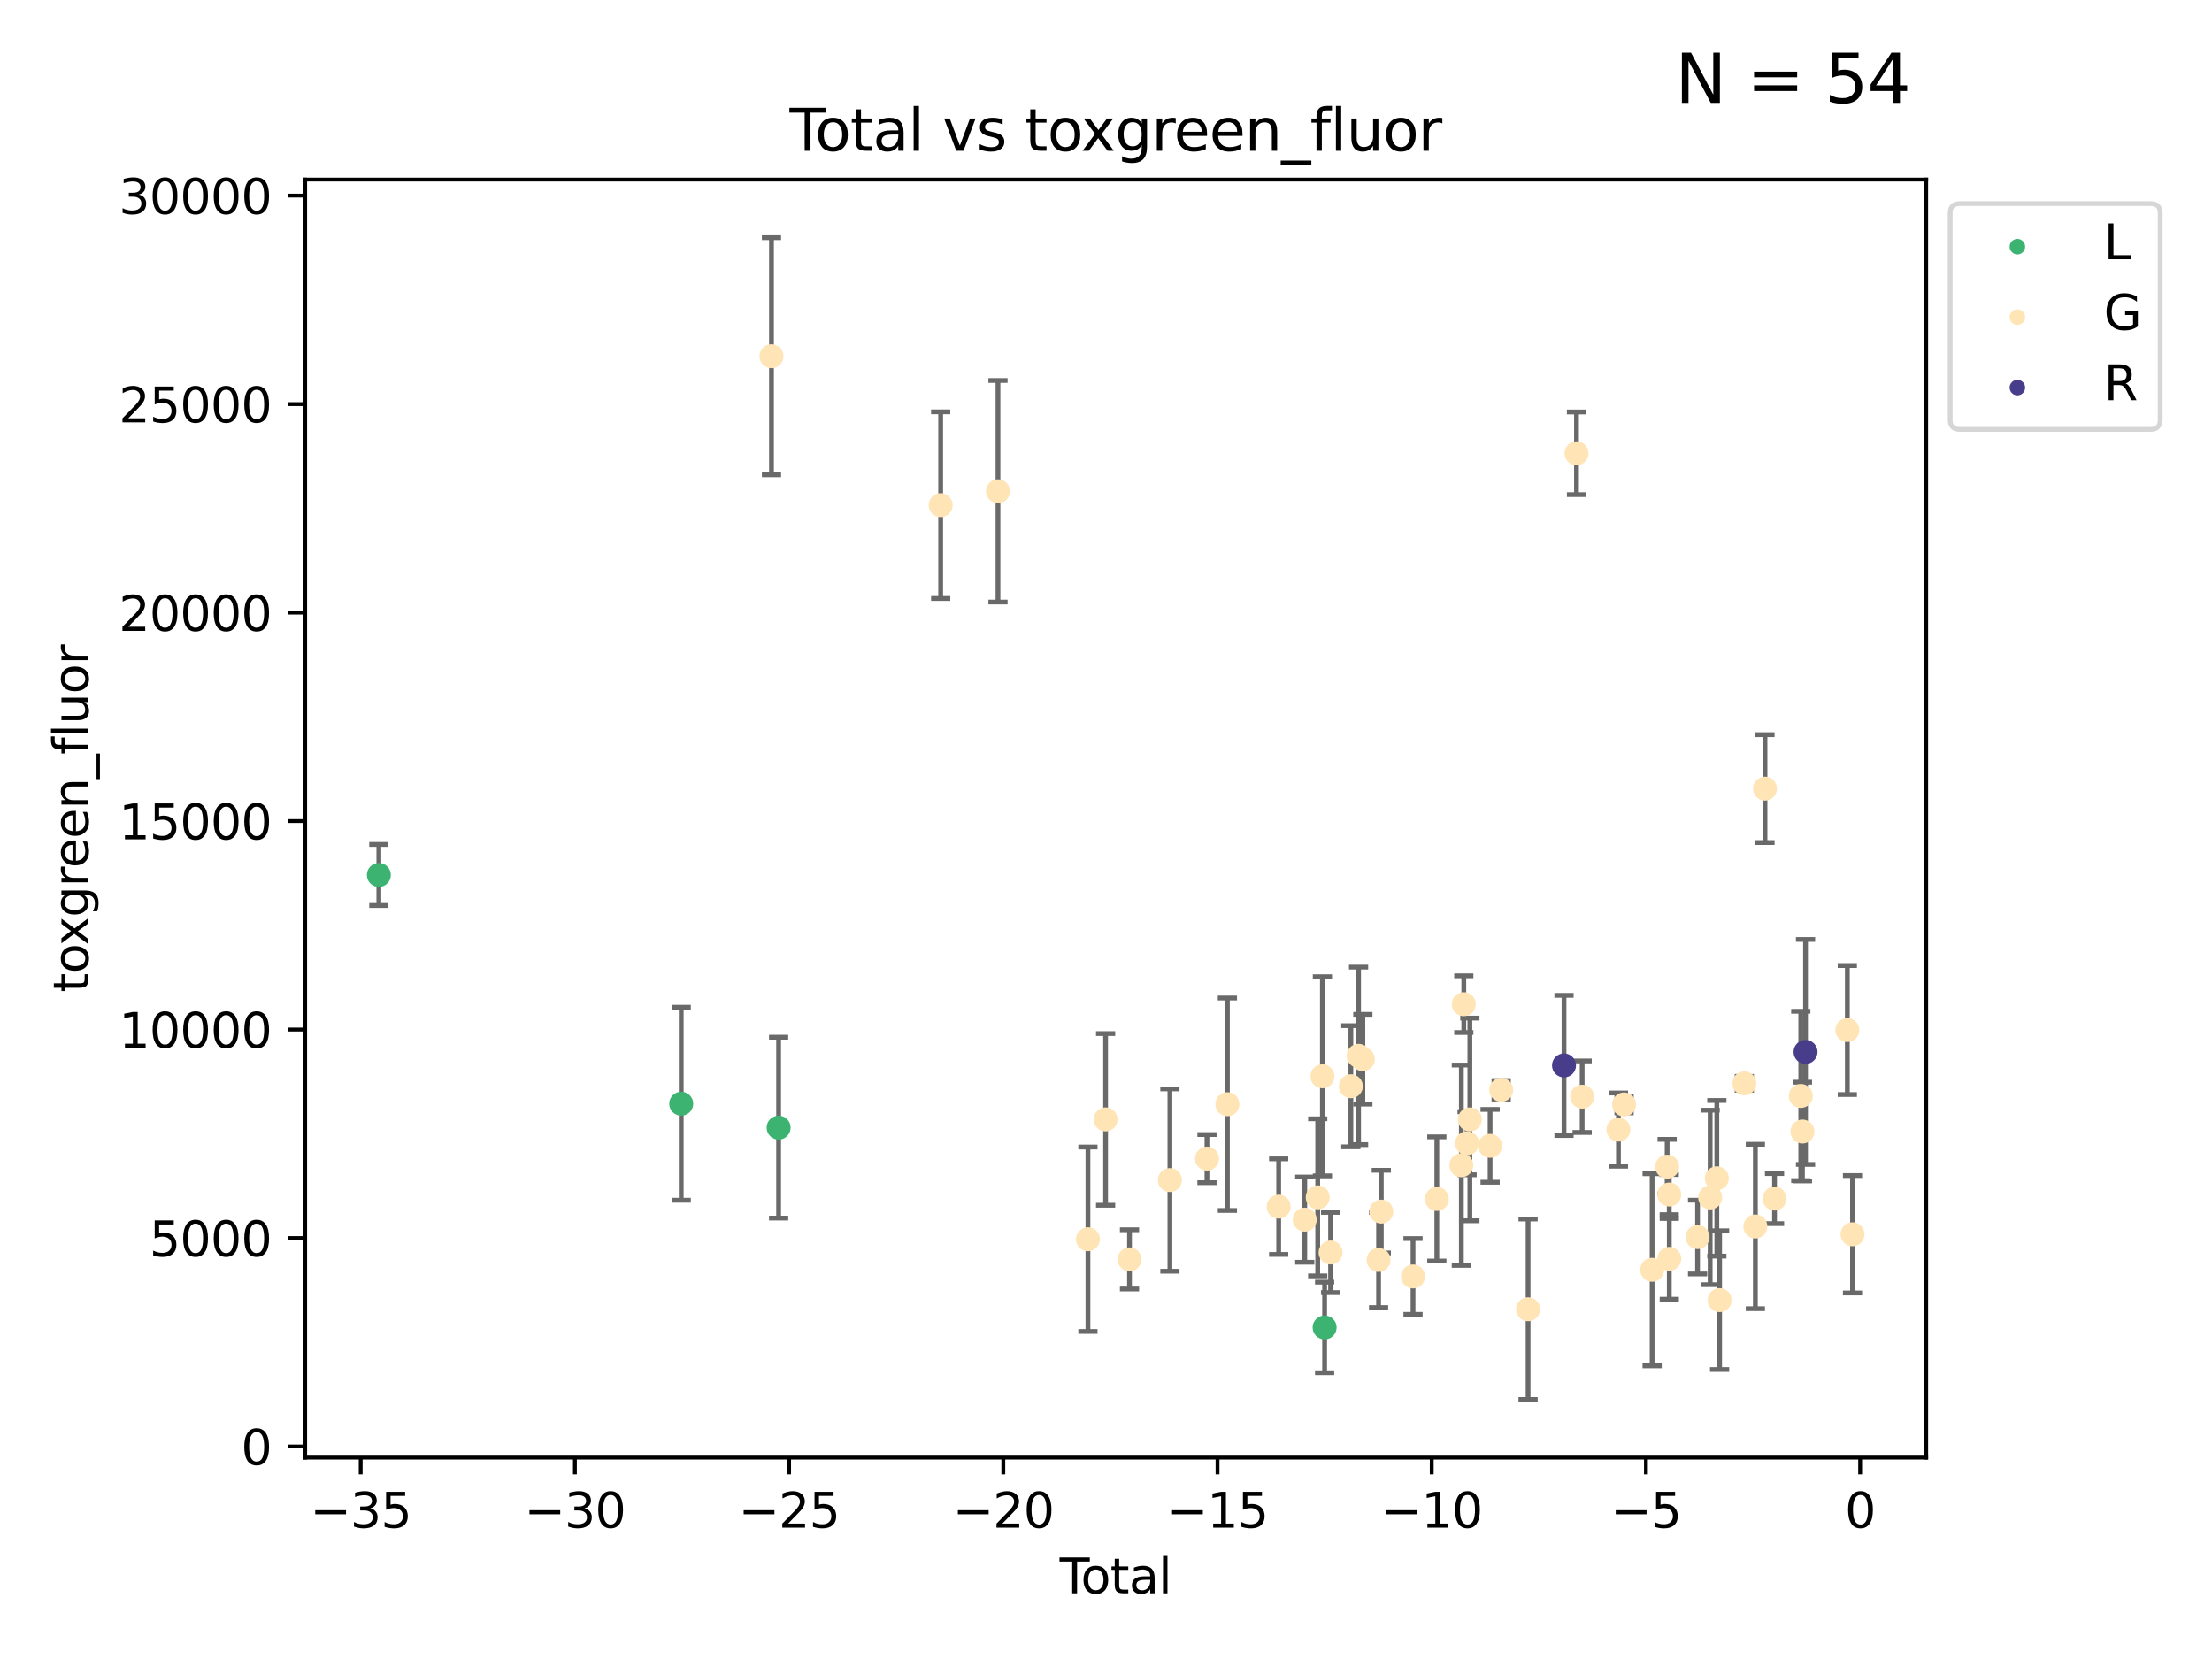 <?xml version="1.0" encoding="utf-8" standalone="no"?>
<!DOCTYPE svg PUBLIC "-//W3C//DTD SVG 1.1//EN"
  "http://www.w3.org/Graphics/SVG/1.1/DTD/svg11.dtd">
<svg xmlns:xlink="http://www.w3.org/1999/xlink" width="460.8pt" height="345.6pt" viewBox="0 0 460.8 345.6" xmlns="http://www.w3.org/2000/svg" version="1.1">
 <defs>
  <style type="text/css">*{stroke-linejoin: round; stroke-linecap: butt}</style>
 </defs>
 <g id="figure_1">
  <g id="patch_1">
   <path d="M 0 345.6 
L 460.8 345.6 
L 460.8 0 
L 0 0 
z
" style="fill: #ffffff"/>
  </g>
  <g id="axes_1">
   <g id="patch_2">
    <path d="M 63.571 303.64 
L 401.26 303.64 
L 401.26 37.411 
L 63.571 37.411 
z
" style="fill: #ffffff"/>
   </g>
   <g id="PathCollection_1">
    <defs>
     <path id="m486fd5fc36" d="M 0 1.118 
C 0.297 1.118 0.581 1 0.791 0.791 
C 1 0.581 1.118 0.297 1.118 0 
C 1.118 -0.297 1 -0.581 0.791 -0.791 
C 0.581 -1 0.297 -1.118 0 -1.118 
C -0.297 -1.118 -0.581 -1 -0.791 -0.791 
C -1 -0.581 -1.118 -0.297 -1.118 0 
C -1.118 0.297 -1 0.581 -0.791 0.791 
C -0.581 1 -0.297 1.118 0 1.118 
z
" style="stroke: #3cb371"/>
    </defs>
    <g clip-path="url(#p5c0452c44f)">
     <use xlink:href="#m486fd5fc36" x="78.921" y="182.274" style="fill: #3cb371; stroke: #3cb371"/>
     <use xlink:href="#m486fd5fc36" x="141.91" y="229.93" style="fill: #3cb371; stroke: #3cb371"/>
     <use xlink:href="#m486fd5fc36" x="162.201" y="234.914" style="fill: #3cb371; stroke: #3cb371"/>
     <use xlink:href="#m486fd5fc36" x="275.942" y="276.537" style="fill: #3cb371; stroke: #3cb371"/>
    </g>
   </g>
   <g id="PathCollection_2">
    <defs>
     <path id="md7624db44c" d="M 0 1.118 
C 0.297 1.118 0.581 1 0.791 0.791 
C 1 0.581 1.118 0.297 1.118 0 
C 1.118 -0.297 1 -0.581 0.791 -0.791 
C 0.581 -1 0.297 -1.118 0 -1.118 
C -0.297 -1.118 -0.581 -1 -0.791 -0.791 
C -1 -0.581 -1.118 -0.297 -1.118 0 
C -1.118 0.297 -1 0.581 -0.791 0.791 
C -0.581 1 -0.297 1.118 0 1.118 
z
" style="stroke: #ffe4b5"/>
    </defs>
    <g clip-path="url(#p5c0452c44f)">
     <use xlink:href="#md7624db44c" x="160.714" y="74.208" style="fill: #ffe4b5; stroke: #ffe4b5"/>
     <use xlink:href="#md7624db44c" x="195.959" y="105.23" style="fill: #ffe4b5; stroke: #ffe4b5"/>
     <use xlink:href="#md7624db44c" x="207.898" y="102.342" style="fill: #ffe4b5; stroke: #ffe4b5"/>
     <use xlink:href="#md7624db44c" x="226.634" y="258.16" style="fill: #ffe4b5; stroke: #ffe4b5"/>
     <use xlink:href="#md7624db44c" x="230.316" y="233.197" style="fill: #ffe4b5; stroke: #ffe4b5"/>
     <use xlink:href="#md7624db44c" x="235.295" y="262.355" style="fill: #ffe4b5; stroke: #ffe4b5"/>
     <use xlink:href="#md7624db44c" x="243.713" y="245.833" style="fill: #ffe4b5; stroke: #ffe4b5"/>
     <use xlink:href="#md7624db44c" x="251.433" y="241.366" style="fill: #ffe4b5; stroke: #ffe4b5"/>
     <use xlink:href="#md7624db44c" x="255.691" y="230.034" style="fill: #ffe4b5; stroke: #ffe4b5"/>
     <use xlink:href="#md7624db44c" x="266.372" y="251.371" style="fill: #ffe4b5; stroke: #ffe4b5"/>
     <use xlink:href="#md7624db44c" x="271.803" y="254.078" style="fill: #ffe4b5; stroke: #ffe4b5"/>
     <use xlink:href="#md7624db44c" x="274.503" y="249.435" style="fill: #ffe4b5; stroke: #ffe4b5"/>
     <use xlink:href="#md7624db44c" x="275.482" y="224.22" style="fill: #ffe4b5; stroke: #ffe4b5"/>
     <use xlink:href="#md7624db44c" x="277.188" y="260.922" style="fill: #ffe4b5; stroke: #ffe4b5"/>
     <use xlink:href="#md7624db44c" x="281.41" y="226.288" style="fill: #ffe4b5; stroke: #ffe4b5"/>
     <use xlink:href="#md7624db44c" x="283.014" y="219.956" style="fill: #ffe4b5; stroke: #ffe4b5"/>
     <use xlink:href="#md7624db44c" x="283.907" y="220.66" style="fill: #ffe4b5; stroke: #ffe4b5"/>
     <use xlink:href="#md7624db44c" x="287.182" y="262.473" style="fill: #ffe4b5; stroke: #ffe4b5"/>
     <use xlink:href="#md7624db44c" x="287.748" y="252.406" style="fill: #ffe4b5; stroke: #ffe4b5"/>
     <use xlink:href="#md7624db44c" x="294.358" y="265.915" style="fill: #ffe4b5; stroke: #ffe4b5"/>
     <use xlink:href="#md7624db44c" x="299.317" y="249.77" style="fill: #ffe4b5; stroke: #ffe4b5"/>
     <use xlink:href="#md7624db44c" x="304.426" y="242.746" style="fill: #ffe4b5; stroke: #ffe4b5"/>
     <use xlink:href="#md7624db44c" x="304.935" y="209.192" style="fill: #ffe4b5; stroke: #ffe4b5"/>
     <use xlink:href="#md7624db44c" x="305.623" y="238.161" style="fill: #ffe4b5; stroke: #ffe4b5"/>
     <use xlink:href="#md7624db44c" x="306.199" y="233.201" style="fill: #ffe4b5; stroke: #ffe4b5"/>
     <use xlink:href="#md7624db44c" x="310.416" y="238.706" style="fill: #ffe4b5; stroke: #ffe4b5"/>
     <use xlink:href="#md7624db44c" x="312.721" y="227.045" style="fill: #ffe4b5; stroke: #ffe4b5"/>
     <use xlink:href="#md7624db44c" x="318.328" y="272.743" style="fill: #ffe4b5; stroke: #ffe4b5"/>
     <use xlink:href="#md7624db44c" x="328.411" y="94.432" style="fill: #ffe4b5; stroke: #ffe4b5"/>
     <use xlink:href="#md7624db44c" x="329.592" y="228.467" style="fill: #ffe4b5; stroke: #ffe4b5"/>
     <use xlink:href="#md7624db44c" x="337.151" y="235.325" style="fill: #ffe4b5; stroke: #ffe4b5"/>
     <use xlink:href="#md7624db44c" x="338.328" y="230.083" style="fill: #ffe4b5; stroke: #ffe4b5"/>
     <use xlink:href="#md7624db44c" x="344.169" y="264.527" style="fill: #ffe4b5; stroke: #ffe4b5"/>
     <use xlink:href="#md7624db44c" x="347.297" y="243.04" style="fill: #ffe4b5; stroke: #ffe4b5"/>
     <use xlink:href="#md7624db44c" x="347.735" y="248.851" style="fill: #ffe4b5; stroke: #ffe4b5"/>
     <use xlink:href="#md7624db44c" x="347.744" y="262.246" style="fill: #ffe4b5; stroke: #ffe4b5"/>
     <use xlink:href="#md7624db44c" x="353.636" y="257.711" style="fill: #ffe4b5; stroke: #ffe4b5"/>
     <use xlink:href="#md7624db44c" x="356.257" y="249.454" style="fill: #ffe4b5; stroke: #ffe4b5"/>
     <use xlink:href="#md7624db44c" x="357.648" y="245.466" style="fill: #ffe4b5; stroke: #ffe4b5"/>
     <use xlink:href="#md7624db44c" x="358.225" y="270.848" style="fill: #ffe4b5; stroke: #ffe4b5"/>
     <use xlink:href="#md7624db44c" x="363.379" y="225.684" style="fill: #ffe4b5; stroke: #ffe4b5"/>
     <use xlink:href="#md7624db44c" x="365.674" y="255.503" style="fill: #ffe4b5; stroke: #ffe4b5"/>
     <use xlink:href="#md7624db44c" x="367.676" y="164.284" style="fill: #ffe4b5; stroke: #ffe4b5"/>
     <use xlink:href="#md7624db44c" x="369.667" y="249.691" style="fill: #ffe4b5; stroke: #ffe4b5"/>
     <use xlink:href="#md7624db44c" x="375.136" y="228.311" style="fill: #ffe4b5; stroke: #ffe4b5"/>
     <use xlink:href="#md7624db44c" x="375.48" y="235.728" style="fill: #ffe4b5; stroke: #ffe4b5"/>
     <use xlink:href="#md7624db44c" x="384.832" y="214.584" style="fill: #ffe4b5; stroke: #ffe4b5"/>
     <use xlink:href="#md7624db44c" x="385.911" y="257.123" style="fill: #ffe4b5; stroke: #ffe4b5"/>
    </g>
   </g>
   <g id="PathCollection_3">
    <defs>
     <path id="m228a49cde0" d="M 0 1.118 
C 0.297 1.118 0.581 1 0.791 0.791 
C 1 0.581 1.118 0.297 1.118 0 
C 1.118 -0.297 1 -0.581 0.791 -0.791 
C 0.581 -1 0.297 -1.118 0 -1.118 
C -0.297 -1.118 -0.581 -1 -0.791 -0.791 
C -1 -0.581 -1.118 -0.297 -1.118 0 
C -1.118 0.297 -1 0.581 -0.791 0.791 
C -0.581 1 -0.297 1.118 0 1.118 
z
" style="stroke: #483d8b"/>
    </defs>
    <g clip-path="url(#p5c0452c44f)">
     <use xlink:href="#m228a49cde0" x="325.813" y="221.954" style="fill: #483d8b; stroke: #483d8b"/>
     <use xlink:href="#m228a49cde0" x="376.126" y="219.142" style="fill: #483d8b; stroke: #483d8b"/>
    </g>
   </g>
   <g id="matplotlib.axis_1">
    <g id="xtick_1">
     <g id="line2d_1">
      <defs>
       <path id="m0a883c561c" d="M 0 0 
L 0 3.5 
" style="stroke: #000000; stroke-width: 0.8"/>
      </defs>
      <g>
       <use xlink:href="#m0a883c561c" x="75.138" y="303.64" style="stroke: #000000; stroke-width: 0.8"/>
      </g>
     </g>
     <g id="text_1">
      <!-- −35 -->
      <g transform="translate(64.586 318.238)scale(0.1 -0.1)">
       <defs>
        <path id="DejaVuSans-2212" d="M 678 2272 
L 4684 2272 
L 4684 1741 
L 678 1741 
L 678 2272 
z
" transform="scale(0.016)"/>
        <path id="DejaVuSans-33" d="M 2597 2516 
Q 3050 2419 3304 2112 
Q 3559 1806 3559 1356 
Q 3559 666 3084 287 
Q 2609 -91 1734 -91 
Q 1441 -91 1130 -33 
Q 819 25 488 141 
L 488 750 
Q 750 597 1062 519 
Q 1375 441 1716 441 
Q 2309 441 2620 675 
Q 2931 909 2931 1356 
Q 2931 1769 2642 2001 
Q 2353 2234 1838 2234 
L 1294 2234 
L 1294 2753 
L 1863 2753 
Q 2328 2753 2575 2939 
Q 2822 3125 2822 3475 
Q 2822 3834 2567 4026 
Q 2313 4219 1838 4219 
Q 1578 4219 1281 4162 
Q 984 4106 628 3988 
L 628 4550 
Q 988 4650 1302 4700 
Q 1616 4750 1894 4750 
Q 2613 4750 3031 4423 
Q 3450 4097 3450 3541 
Q 3450 3153 3228 2886 
Q 3006 2619 2597 2516 
z
" transform="scale(0.016)"/>
        <path id="DejaVuSans-35" d="M 691 4666 
L 3169 4666 
L 3169 4134 
L 1269 4134 
L 1269 2991 
Q 1406 3038 1543 3061 
Q 1681 3084 1819 3084 
Q 2600 3084 3056 2656 
Q 3513 2228 3513 1497 
Q 3513 744 3044 326 
Q 2575 -91 1722 -91 
Q 1428 -91 1123 -41 
Q 819 9 494 109 
L 494 744 
Q 775 591 1075 516 
Q 1375 441 1709 441 
Q 2250 441 2565 725 
Q 2881 1009 2881 1497 
Q 2881 1984 2565 2268 
Q 2250 2553 1709 2553 
Q 1456 2553 1204 2497 
Q 953 2441 691 2322 
L 691 4666 
z
" transform="scale(0.016)"/>
       </defs>
       <use xlink:href="#DejaVuSans-2212"/>
       <use xlink:href="#DejaVuSans-33" x="83.789"/>
       <use xlink:href="#DejaVuSans-35" x="147.412"/>
      </g>
     </g>
    </g>
    <g id="xtick_2">
     <g id="line2d_2">
      <g>
       <use xlink:href="#m0a883c561c" x="119.762" y="303.64" style="stroke: #000000; stroke-width: 0.8"/>
      </g>
     </g>
     <g id="text_2">
      <!-- −30 -->
      <g transform="translate(109.209 318.238)scale(0.1 -0.1)">
       <defs>
        <path id="DejaVuSans-30" d="M 2034 4250 
Q 1547 4250 1301 3770 
Q 1056 3291 1056 2328 
Q 1056 1369 1301 889 
Q 1547 409 2034 409 
Q 2525 409 2770 889 
Q 3016 1369 3016 2328 
Q 3016 3291 2770 3770 
Q 2525 4250 2034 4250 
z
M 2034 4750 
Q 2819 4750 3233 4129 
Q 3647 3509 3647 2328 
Q 3647 1150 3233 529 
Q 2819 -91 2034 -91 
Q 1250 -91 836 529 
Q 422 1150 422 2328 
Q 422 3509 836 4129 
Q 1250 4750 2034 4750 
z
" transform="scale(0.016)"/>
       </defs>
       <use xlink:href="#DejaVuSans-2212"/>
       <use xlink:href="#DejaVuSans-33" x="83.789"/>
       <use xlink:href="#DejaVuSans-30" x="147.412"/>
      </g>
     </g>
    </g>
    <g id="xtick_3">
     <g id="line2d_3">
      <g>
       <use xlink:href="#m0a883c561c" x="164.385" y="303.64" style="stroke: #000000; stroke-width: 0.8"/>
      </g>
     </g>
     <g id="text_3">
      <!-- −25 -->
      <g transform="translate(153.833 318.238)scale(0.1 -0.1)">
       <defs>
        <path id="DejaVuSans-32" d="M 1228 531 
L 3431 531 
L 3431 0 
L 469 0 
L 469 531 
Q 828 903 1448 1529 
Q 2069 2156 2228 2338 
Q 2531 2678 2651 2914 
Q 2772 3150 2772 3378 
Q 2772 3750 2511 3984 
Q 2250 4219 1831 4219 
Q 1534 4219 1204 4116 
Q 875 4013 500 3803 
L 500 4441 
Q 881 4594 1212 4672 
Q 1544 4750 1819 4750 
Q 2544 4750 2975 4387 
Q 3406 4025 3406 3419 
Q 3406 3131 3298 2873 
Q 3191 2616 2906 2266 
Q 2828 2175 2409 1742 
Q 1991 1309 1228 531 
z
" transform="scale(0.016)"/>
       </defs>
       <use xlink:href="#DejaVuSans-2212"/>
       <use xlink:href="#DejaVuSans-32" x="83.789"/>
       <use xlink:href="#DejaVuSans-35" x="147.412"/>
      </g>
     </g>
    </g>
    <g id="xtick_4">
     <g id="line2d_4">
      <g>
       <use xlink:href="#m0a883c561c" x="209.008" y="303.64" style="stroke: #000000; stroke-width: 0.8"/>
      </g>
     </g>
     <g id="text_4">
      <!-- −20 -->
      <g transform="translate(198.456 318.238)scale(0.1 -0.1)">
       <use xlink:href="#DejaVuSans-2212"/>
       <use xlink:href="#DejaVuSans-32" x="83.789"/>
       <use xlink:href="#DejaVuSans-30" x="147.412"/>
      </g>
     </g>
    </g>
    <g id="xtick_5">
     <g id="line2d_5">
      <g>
       <use xlink:href="#m0a883c561c" x="253.632" y="303.64" style="stroke: #000000; stroke-width: 0.8"/>
      </g>
     </g>
     <g id="text_5">
      <!-- −15 -->
      <g transform="translate(243.079 318.238)scale(0.1 -0.1)">
       <defs>
        <path id="DejaVuSans-31" d="M 794 531 
L 1825 531 
L 1825 4091 
L 703 3866 
L 703 4441 
L 1819 4666 
L 2450 4666 
L 2450 531 
L 3481 531 
L 3481 0 
L 794 0 
L 794 531 
z
" transform="scale(0.016)"/>
       </defs>
       <use xlink:href="#DejaVuSans-2212"/>
       <use xlink:href="#DejaVuSans-31" x="83.789"/>
       <use xlink:href="#DejaVuSans-35" x="147.412"/>
      </g>
     </g>
    </g>
    <g id="xtick_6">
     <g id="line2d_6">
      <g>
       <use xlink:href="#m0a883c561c" x="298.255" y="303.64" style="stroke: #000000; stroke-width: 0.8"/>
      </g>
     </g>
     <g id="text_6">
      <!-- −10 -->
      <g transform="translate(287.703 318.238)scale(0.1 -0.1)">
       <use xlink:href="#DejaVuSans-2212"/>
       <use xlink:href="#DejaVuSans-31" x="83.789"/>
       <use xlink:href="#DejaVuSans-30" x="147.412"/>
      </g>
     </g>
    </g>
    <g id="xtick_7">
     <g id="line2d_7">
      <g>
       <use xlink:href="#m0a883c561c" x="342.878" y="303.64" style="stroke: #000000; stroke-width: 0.8"/>
      </g>
     </g>
     <g id="text_7">
      <!-- −5 -->
      <g transform="translate(335.507 318.238)scale(0.1 -0.1)">
       <use xlink:href="#DejaVuSans-2212"/>
       <use xlink:href="#DejaVuSans-35" x="83.789"/>
      </g>
     </g>
    </g>
    <g id="xtick_8">
     <g id="line2d_8">
      <g>
       <use xlink:href="#m0a883c561c" x="387.502" y="303.64" style="stroke: #000000; stroke-width: 0.8"/>
      </g>
     </g>
     <g id="text_8">
      <!-- 0 -->
      <g transform="translate(384.32 318.238)scale(0.1 -0.1)">
       <use xlink:href="#DejaVuSans-30"/>
      </g>
     </g>
    </g>
    <g id="text_9">
     <!-- Total -->
     <g transform="translate(220.739 331.917)scale(0.1 -0.1)">
      <defs>
       <path id="DejaVuSans-54" d="M -19 4666 
L 3928 4666 
L 3928 4134 
L 2272 4134 
L 2272 0 
L 1638 0 
L 1638 4134 
L -19 4134 
L -19 4666 
z
" transform="scale(0.016)"/>
       <path id="DejaVuSans-6f" d="M 1959 3097 
Q 1497 3097 1228 2736 
Q 959 2375 959 1747 
Q 959 1119 1226 758 
Q 1494 397 1959 397 
Q 2419 397 2687 759 
Q 2956 1122 2956 1747 
Q 2956 2369 2687 2733 
Q 2419 3097 1959 3097 
z
M 1959 3584 
Q 2709 3584 3137 3096 
Q 3566 2609 3566 1747 
Q 3566 888 3137 398 
Q 2709 -91 1959 -91 
Q 1206 -91 779 398 
Q 353 888 353 1747 
Q 353 2609 779 3096 
Q 1206 3584 1959 3584 
z
" transform="scale(0.016)"/>
       <path id="DejaVuSans-74" d="M 1172 4494 
L 1172 3500 
L 2356 3500 
L 2356 3053 
L 1172 3053 
L 1172 1153 
Q 1172 725 1289 603 
Q 1406 481 1766 481 
L 2356 481 
L 2356 0 
L 1766 0 
Q 1100 0 847 248 
Q 594 497 594 1153 
L 594 3053 
L 172 3053 
L 172 3500 
L 594 3500 
L 594 4494 
L 1172 4494 
z
" transform="scale(0.016)"/>
       <path id="DejaVuSans-61" d="M 2194 1759 
Q 1497 1759 1228 1600 
Q 959 1441 959 1056 
Q 959 750 1161 570 
Q 1363 391 1709 391 
Q 2188 391 2477 730 
Q 2766 1069 2766 1631 
L 2766 1759 
L 2194 1759 
z
M 3341 1997 
L 3341 0 
L 2766 0 
L 2766 531 
Q 2569 213 2275 61 
Q 1981 -91 1556 -91 
Q 1019 -91 701 211 
Q 384 513 384 1019 
Q 384 1609 779 1909 
Q 1175 2209 1959 2209 
L 2766 2209 
L 2766 2266 
Q 2766 2663 2505 2880 
Q 2244 3097 1772 3097 
Q 1472 3097 1187 3025 
Q 903 2953 641 2809 
L 641 3341 
Q 956 3463 1253 3523 
Q 1550 3584 1831 3584 
Q 2591 3584 2966 3190 
Q 3341 2797 3341 1997 
z
" transform="scale(0.016)"/>
       <path id="DejaVuSans-6c" d="M 603 4863 
L 1178 4863 
L 1178 0 
L 603 0 
L 603 4863 
z
" transform="scale(0.016)"/>
      </defs>
      <use xlink:href="#DejaVuSans-54"/>
      <use xlink:href="#DejaVuSans-6f" x="44.084"/>
      <use xlink:href="#DejaVuSans-74" x="105.266"/>
      <use xlink:href="#DejaVuSans-61" x="144.475"/>
      <use xlink:href="#DejaVuSans-6c" x="205.754"/>
     </g>
    </g>
   </g>
   <g id="matplotlib.axis_2">
    <g id="ytick_1">
     <g id="line2d_9">
      <defs>
       <path id="m8866255cc8" d="M 0 0 
L -3.5 0 
" style="stroke: #000000; stroke-width: 0.8"/>
      </defs>
      <g>
       <use xlink:href="#m8866255cc8" x="63.571" y="301.335" style="stroke: #000000; stroke-width: 0.8"/>
      </g>
     </g>
     <g id="text_10">
      <!-- 0 -->
      <g transform="translate(50.209 305.134)scale(0.1 -0.1)">
       <use xlink:href="#DejaVuSans-30"/>
      </g>
     </g>
    </g>
    <g id="ytick_2">
     <g id="line2d_10">
      <g>
       <use xlink:href="#m8866255cc8" x="63.571" y="257.905" style="stroke: #000000; stroke-width: 0.8"/>
      </g>
     </g>
     <g id="text_11">
      <!-- 5000 -->
      <g transform="translate(31.121 261.704)scale(0.1 -0.1)">
       <use xlink:href="#DejaVuSans-35"/>
       <use xlink:href="#DejaVuSans-30" x="63.623"/>
       <use xlink:href="#DejaVuSans-30" x="127.246"/>
       <use xlink:href="#DejaVuSans-30" x="190.869"/>
      </g>
     </g>
    </g>
    <g id="ytick_3">
     <g id="line2d_11">
      <g>
       <use xlink:href="#m8866255cc8" x="63.571" y="214.475" style="stroke: #000000; stroke-width: 0.8"/>
      </g>
     </g>
     <g id="text_12">
      <!-- 10000 -->
      <g transform="translate(24.759 218.275)scale(0.1 -0.1)">
       <use xlink:href="#DejaVuSans-31"/>
       <use xlink:href="#DejaVuSans-30" x="63.623"/>
       <use xlink:href="#DejaVuSans-30" x="127.246"/>
       <use xlink:href="#DejaVuSans-30" x="190.869"/>
       <use xlink:href="#DejaVuSans-30" x="254.492"/>
      </g>
     </g>
    </g>
    <g id="ytick_4">
     <g id="line2d_12">
      <g>
       <use xlink:href="#m8866255cc8" x="63.571" y="171.046" style="stroke: #000000; stroke-width: 0.8"/>
      </g>
     </g>
     <g id="text_13">
      <!-- 15000 -->
      <g transform="translate(24.759 174.845)scale(0.1 -0.1)">
       <use xlink:href="#DejaVuSans-31"/>
       <use xlink:href="#DejaVuSans-35" x="63.623"/>
       <use xlink:href="#DejaVuSans-30" x="127.246"/>
       <use xlink:href="#DejaVuSans-30" x="190.869"/>
       <use xlink:href="#DejaVuSans-30" x="254.492"/>
      </g>
     </g>
    </g>
    <g id="ytick_5">
     <g id="line2d_13">
      <g>
       <use xlink:href="#m8866255cc8" x="63.571" y="127.616" style="stroke: #000000; stroke-width: 0.8"/>
      </g>
     </g>
     <g id="text_14">
      <!-- 20000 -->
      <g transform="translate(24.759 131.415)scale(0.1 -0.1)">
       <use xlink:href="#DejaVuSans-32"/>
       <use xlink:href="#DejaVuSans-30" x="63.623"/>
       <use xlink:href="#DejaVuSans-30" x="127.246"/>
       <use xlink:href="#DejaVuSans-30" x="190.869"/>
       <use xlink:href="#DejaVuSans-30" x="254.492"/>
      </g>
     </g>
    </g>
    <g id="ytick_6">
     <g id="line2d_14">
      <g>
       <use xlink:href="#m8866255cc8" x="63.571" y="84.186" style="stroke: #000000; stroke-width: 0.8"/>
      </g>
     </g>
     <g id="text_15">
      <!-- 25000 -->
      <g transform="translate(24.759 87.985)scale(0.1 -0.1)">
       <use xlink:href="#DejaVuSans-32"/>
       <use xlink:href="#DejaVuSans-35" x="63.623"/>
       <use xlink:href="#DejaVuSans-30" x="127.246"/>
       <use xlink:href="#DejaVuSans-30" x="190.869"/>
       <use xlink:href="#DejaVuSans-30" x="254.492"/>
      </g>
     </g>
    </g>
    <g id="ytick_7">
     <g id="line2d_15">
      <g>
       <use xlink:href="#m8866255cc8" x="63.571" y="40.757" style="stroke: #000000; stroke-width: 0.8"/>
      </g>
     </g>
     <g id="text_16">
      <!-- 30000 -->
      <g transform="translate(24.759 44.556)scale(0.1 -0.1)">
       <use xlink:href="#DejaVuSans-33"/>
       <use xlink:href="#DejaVuSans-30" x="63.623"/>
       <use xlink:href="#DejaVuSans-30" x="127.246"/>
       <use xlink:href="#DejaVuSans-30" x="190.869"/>
       <use xlink:href="#DejaVuSans-30" x="254.492"/>
      </g>
     </g>
    </g>
    <g id="text_17">
     <!-- toxgreen_fluor -->
     <g transform="translate(18.401 206.72)rotate(-90)scale(0.1 -0.1)">
      <defs>
       <path id="DejaVuSans-78" d="M 3513 3500 
L 2247 1797 
L 3578 0 
L 2900 0 
L 1881 1375 
L 863 0 
L 184 0 
L 1544 1831 
L 300 3500 
L 978 3500 
L 1906 2253 
L 2834 3500 
L 3513 3500 
z
" transform="scale(0.016)"/>
       <path id="DejaVuSans-67" d="M 2906 1791 
Q 2906 2416 2648 2759 
Q 2391 3103 1925 3103 
Q 1463 3103 1205 2759 
Q 947 2416 947 1791 
Q 947 1169 1205 825 
Q 1463 481 1925 481 
Q 2391 481 2648 825 
Q 2906 1169 2906 1791 
z
M 3481 434 
Q 3481 -459 3084 -895 
Q 2688 -1331 1869 -1331 
Q 1566 -1331 1297 -1286 
Q 1028 -1241 775 -1147 
L 775 -588 
Q 1028 -725 1275 -790 
Q 1522 -856 1778 -856 
Q 2344 -856 2625 -561 
Q 2906 -266 2906 331 
L 2906 616 
Q 2728 306 2450 153 
Q 2172 0 1784 0 
Q 1141 0 747 490 
Q 353 981 353 1791 
Q 353 2603 747 3093 
Q 1141 3584 1784 3584 
Q 2172 3584 2450 3431 
Q 2728 3278 2906 2969 
L 2906 3500 
L 3481 3500 
L 3481 434 
z
" transform="scale(0.016)"/>
       <path id="DejaVuSans-72" d="M 2631 2963 
Q 2534 3019 2420 3045 
Q 2306 3072 2169 3072 
Q 1681 3072 1420 2755 
Q 1159 2438 1159 1844 
L 1159 0 
L 581 0 
L 581 3500 
L 1159 3500 
L 1159 2956 
Q 1341 3275 1631 3429 
Q 1922 3584 2338 3584 
Q 2397 3584 2469 3576 
Q 2541 3569 2628 3553 
L 2631 2963 
z
" transform="scale(0.016)"/>
       <path id="DejaVuSans-65" d="M 3597 1894 
L 3597 1613 
L 953 1613 
Q 991 1019 1311 708 
Q 1631 397 2203 397 
Q 2534 397 2845 478 
Q 3156 559 3463 722 
L 3463 178 
Q 3153 47 2828 -22 
Q 2503 -91 2169 -91 
Q 1331 -91 842 396 
Q 353 884 353 1716 
Q 353 2575 817 3079 
Q 1281 3584 2069 3584 
Q 2775 3584 3186 3129 
Q 3597 2675 3597 1894 
z
M 3022 2063 
Q 3016 2534 2758 2815 
Q 2500 3097 2075 3097 
Q 1594 3097 1305 2825 
Q 1016 2553 972 2059 
L 3022 2063 
z
" transform="scale(0.016)"/>
       <path id="DejaVuSans-6e" d="M 3513 2113 
L 3513 0 
L 2938 0 
L 2938 2094 
Q 2938 2591 2744 2837 
Q 2550 3084 2163 3084 
Q 1697 3084 1428 2787 
Q 1159 2491 1159 1978 
L 1159 0 
L 581 0 
L 581 3500 
L 1159 3500 
L 1159 2956 
Q 1366 3272 1645 3428 
Q 1925 3584 2291 3584 
Q 2894 3584 3203 3211 
Q 3513 2838 3513 2113 
z
" transform="scale(0.016)"/>
       <path id="DejaVuSans-5f" d="M 3263 -1063 
L 3263 -1509 
L -63 -1509 
L -63 -1063 
L 3263 -1063 
z
" transform="scale(0.016)"/>
       <path id="DejaVuSans-66" d="M 2375 4863 
L 2375 4384 
L 1825 4384 
Q 1516 4384 1395 4259 
Q 1275 4134 1275 3809 
L 1275 3500 
L 2222 3500 
L 2222 3053 
L 1275 3053 
L 1275 0 
L 697 0 
L 697 3053 
L 147 3053 
L 147 3500 
L 697 3500 
L 697 3744 
Q 697 4328 969 4595 
Q 1241 4863 1831 4863 
L 2375 4863 
z
" transform="scale(0.016)"/>
       <path id="DejaVuSans-75" d="M 544 1381 
L 544 3500 
L 1119 3500 
L 1119 1403 
Q 1119 906 1312 657 
Q 1506 409 1894 409 
Q 2359 409 2629 706 
Q 2900 1003 2900 1516 
L 2900 3500 
L 3475 3500 
L 3475 0 
L 2900 0 
L 2900 538 
Q 2691 219 2414 64 
Q 2138 -91 1772 -91 
Q 1169 -91 856 284 
Q 544 659 544 1381 
z
M 1991 3584 
L 1991 3584 
z
" transform="scale(0.016)"/>
      </defs>
      <use xlink:href="#DejaVuSans-74"/>
      <use xlink:href="#DejaVuSans-6f" x="39.209"/>
      <use xlink:href="#DejaVuSans-78" x="97.266"/>
      <use xlink:href="#DejaVuSans-67" x="156.445"/>
      <use xlink:href="#DejaVuSans-72" x="219.922"/>
      <use xlink:href="#DejaVuSans-65" x="258.785"/>
      <use xlink:href="#DejaVuSans-65" x="320.309"/>
      <use xlink:href="#DejaVuSans-6e" x="381.832"/>
      <use xlink:href="#DejaVuSans-5f" x="445.211"/>
      <use xlink:href="#DejaVuSans-66" x="495.211"/>
      <use xlink:href="#DejaVuSans-6c" x="530.416"/>
      <use xlink:href="#DejaVuSans-75" x="558.199"/>
      <use xlink:href="#DejaVuSans-6f" x="621.578"/>
      <use xlink:href="#DejaVuSans-72" x="682.76"/>
     </g>
    </g>
   </g>
   <g id="LineCollection_1">
    <path d="M 78.921 188.633 
L 78.921 175.915 
" clip-path="url(#p5c0452c44f)" style="fill: none; stroke: #696969"/>
    <path d="M 141.91 250.036 
L 141.91 209.825 
" clip-path="url(#p5c0452c44f)" style="fill: none; stroke: #696969"/>
    <path d="M 162.201 253.754 
L 162.201 216.074 
" clip-path="url(#p5c0452c44f)" style="fill: none; stroke: #696969"/>
    <path d="M 275.942 285.973 
L 275.942 267.101 
" clip-path="url(#p5c0452c44f)" style="fill: none; stroke: #696969"/>
   </g>
   <g id="line2d_16">
    <defs>
     <path id="m4095275c4e" d="M 2 0 
L -2 -0 
" style="stroke: #696969"/>
    </defs>
    <g clip-path="url(#p5c0452c44f)">
     <use xlink:href="#m4095275c4e" x="78.921" y="188.633" style="fill: #696969; stroke: #696969"/>
     <use xlink:href="#m4095275c4e" x="141.91" y="250.036" style="fill: #696969; stroke: #696969"/>
     <use xlink:href="#m4095275c4e" x="162.201" y="253.754" style="fill: #696969; stroke: #696969"/>
     <use xlink:href="#m4095275c4e" x="275.942" y="285.973" style="fill: #696969; stroke: #696969"/>
    </g>
   </g>
   <g id="line2d_17">
    <g clip-path="url(#p5c0452c44f)">
     <use xlink:href="#m4095275c4e" x="78.921" y="175.915" style="fill: #696969; stroke: #696969"/>
     <use xlink:href="#m4095275c4e" x="141.91" y="209.825" style="fill: #696969; stroke: #696969"/>
     <use xlink:href="#m4095275c4e" x="162.201" y="216.074" style="fill: #696969; stroke: #696969"/>
     <use xlink:href="#m4095275c4e" x="275.942" y="267.101" style="fill: #696969; stroke: #696969"/>
    </g>
   </g>
   <g id="LineCollection_2">
    <path d="M 160.714 98.904 
L 160.714 49.513 
" clip-path="url(#p5c0452c44f)" style="fill: none; stroke: #696969"/>
    <path d="M 195.959 124.674 
L 195.959 85.787 
" clip-path="url(#p5c0452c44f)" style="fill: none; stroke: #696969"/>
    <path d="M 207.898 125.416 
L 207.898 79.267 
" clip-path="url(#p5c0452c44f)" style="fill: none; stroke: #696969"/>
    <path d="M 226.634 277.367 
L 226.634 238.952 
" clip-path="url(#p5c0452c44f)" style="fill: none; stroke: #696969"/>
    <path d="M 230.316 251.079 
L 230.316 215.315 
" clip-path="url(#p5c0452c44f)" style="fill: none; stroke: #696969"/>
    <path d="M 235.295 268.526 
L 235.295 256.183 
" clip-path="url(#p5c0452c44f)" style="fill: none; stroke: #696969"/>
    <path d="M 243.713 264.821 
L 243.713 226.845 
" clip-path="url(#p5c0452c44f)" style="fill: none; stroke: #696969"/>
    <path d="M 251.433 246.382 
L 251.433 236.35 
" clip-path="url(#p5c0452c44f)" style="fill: none; stroke: #696969"/>
    <path d="M 255.691 252.165 
L 255.691 207.904 
" clip-path="url(#p5c0452c44f)" style="fill: none; stroke: #696969"/>
    <path d="M 266.372 261.325 
L 266.372 241.418 
" clip-path="url(#p5c0452c44f)" style="fill: none; stroke: #696969"/>
    <path d="M 271.803 262.958 
L 271.803 245.199 
" clip-path="url(#p5c0452c44f)" style="fill: none; stroke: #696969"/>
    <path d="M 274.503 265.798 
L 274.503 233.072 
" clip-path="url(#p5c0452c44f)" style="fill: none; stroke: #696969"/>
    <path d="M 275.482 244.963 
L 275.482 203.477 
" clip-path="url(#p5c0452c44f)" style="fill: none; stroke: #696969"/>
    <path d="M 277.188 269.281 
L 277.188 252.563 
" clip-path="url(#p5c0452c44f)" style="fill: none; stroke: #696969"/>
    <path d="M 281.41 238.906 
L 281.41 213.67 
" clip-path="url(#p5c0452c44f)" style="fill: none; stroke: #696969"/>
    <path d="M 283.014 238.448 
L 283.014 201.464 
" clip-path="url(#p5c0452c44f)" style="fill: none; stroke: #696969"/>
    <path d="M 283.907 230.012 
L 283.907 211.309 
" clip-path="url(#p5c0452c44f)" style="fill: none; stroke: #696969"/>
    <path d="M 287.182 272.395 
L 287.182 252.552 
" clip-path="url(#p5c0452c44f)" style="fill: none; stroke: #696969"/>
    <path d="M 287.748 261.014 
L 287.748 243.798 
" clip-path="url(#p5c0452c44f)" style="fill: none; stroke: #696969"/>
    <path d="M 294.358 273.809 
L 294.358 258.021 
" clip-path="url(#p5c0452c44f)" style="fill: none; stroke: #696969"/>
    <path d="M 299.317 262.702 
L 299.317 236.837 
" clip-path="url(#p5c0452c44f)" style="fill: none; stroke: #696969"/>
    <path d="M 304.426 263.611 
L 304.426 221.882 
" clip-path="url(#p5c0452c44f)" style="fill: none; stroke: #696969"/>
    <path d="M 304.935 215.095 
L 304.935 203.288 
" clip-path="url(#p5c0452c44f)" style="fill: none; stroke: #696969"/>
    <path d="M 305.623 244.73 
L 305.623 231.591 
" clip-path="url(#p5c0452c44f)" style="fill: none; stroke: #696969"/>
    <path d="M 306.199 254.312 
L 306.199 212.089 
" clip-path="url(#p5c0452c44f)" style="fill: none; stroke: #696969"/>
    <path d="M 310.416 246.29 
L 310.416 231.121 
" clip-path="url(#p5c0452c44f)" style="fill: none; stroke: #696969"/>
    <path d="M 312.721 228.967 
L 312.721 225.123 
" clip-path="url(#p5c0452c44f)" style="fill: none; stroke: #696969"/>
    <path d="M 318.328 291.539 
L 318.328 253.947 
" clip-path="url(#p5c0452c44f)" style="fill: none; stroke: #696969"/>
    <path d="M 328.411 103.045 
L 328.411 85.818 
" clip-path="url(#p5c0452c44f)" style="fill: none; stroke: #696969"/>
    <path d="M 329.592 235.916 
L 329.592 221.019 
" clip-path="url(#p5c0452c44f)" style="fill: none; stroke: #696969"/>
    <path d="M 337.151 242.952 
L 337.151 227.697 
" clip-path="url(#p5c0452c44f)" style="fill: none; stroke: #696969"/>
    <path d="M 338.328 231.824 
L 338.328 228.342 
" clip-path="url(#p5c0452c44f)" style="fill: none; stroke: #696969"/>
    <path d="M 344.169 284.538 
L 344.169 244.516 
" clip-path="url(#p5c0452c44f)" style="fill: none; stroke: #696969"/>
    <path d="M 347.297 248.728 
L 347.297 237.353 
" clip-path="url(#p5c0452c44f)" style="fill: none; stroke: #696969"/>
    <path d="M 347.735 253.038 
L 347.735 244.665 
" clip-path="url(#p5c0452c44f)" style="fill: none; stroke: #696969"/>
    <path d="M 347.744 270.657 
L 347.744 253.834 
" clip-path="url(#p5c0452c44f)" style="fill: none; stroke: #696969"/>
    <path d="M 353.636 265.392 
L 353.636 250.03 
" clip-path="url(#p5c0452c44f)" style="fill: none; stroke: #696969"/>
    <path d="M 356.257 267.629 
L 356.257 231.279 
" clip-path="url(#p5c0452c44f)" style="fill: none; stroke: #696969"/>
    <path d="M 357.648 261.673 
L 357.648 229.259 
" clip-path="url(#p5c0452c44f)" style="fill: none; stroke: #696969"/>
    <path d="M 358.225 285.299 
L 358.225 256.398 
" clip-path="url(#p5c0452c44f)" style="fill: none; stroke: #696969"/>
    <path d="M 363.379 227.125 
L 363.379 224.243 
" clip-path="url(#p5c0452c44f)" style="fill: none; stroke: #696969"/>
    <path d="M 365.674 272.624 
L 365.674 238.382 
" clip-path="url(#p5c0452c44f)" style="fill: none; stroke: #696969"/>
    <path d="M 367.676 175.52 
L 367.676 153.047 
" clip-path="url(#p5c0452c44f)" style="fill: none; stroke: #696969"/>
    <path d="M 369.667 254.905 
L 369.667 244.477 
" clip-path="url(#p5c0452c44f)" style="fill: none; stroke: #696969"/>
    <path d="M 375.136 245.954 
L 375.136 210.668 
" clip-path="url(#p5c0452c44f)" style="fill: none; stroke: #696969"/>
    <path d="M 375.48 246.008 
L 375.48 225.448 
" clip-path="url(#p5c0452c44f)" style="fill: none; stroke: #696969"/>
    <path d="M 384.832 228.025 
L 384.832 201.143 
" clip-path="url(#p5c0452c44f)" style="fill: none; stroke: #696969"/>
    <path d="M 385.911 269.354 
L 385.911 244.892 
" clip-path="url(#p5c0452c44f)" style="fill: none; stroke: #696969"/>
   </g>
   <g id="line2d_18">
    <g clip-path="url(#p5c0452c44f)">
     <use xlink:href="#m4095275c4e" x="160.714" y="98.904" style="fill: #696969; stroke: #696969"/>
     <use xlink:href="#m4095275c4e" x="195.959" y="124.674" style="fill: #696969; stroke: #696969"/>
     <use xlink:href="#m4095275c4e" x="207.898" y="125.416" style="fill: #696969; stroke: #696969"/>
     <use xlink:href="#m4095275c4e" x="226.634" y="277.367" style="fill: #696969; stroke: #696969"/>
     <use xlink:href="#m4095275c4e" x="230.316" y="251.079" style="fill: #696969; stroke: #696969"/>
     <use xlink:href="#m4095275c4e" x="235.295" y="268.526" style="fill: #696969; stroke: #696969"/>
     <use xlink:href="#m4095275c4e" x="243.713" y="264.821" style="fill: #696969; stroke: #696969"/>
     <use xlink:href="#m4095275c4e" x="251.433" y="246.382" style="fill: #696969; stroke: #696969"/>
     <use xlink:href="#m4095275c4e" x="255.691" y="252.165" style="fill: #696969; stroke: #696969"/>
     <use xlink:href="#m4095275c4e" x="266.372" y="261.325" style="fill: #696969; stroke: #696969"/>
     <use xlink:href="#m4095275c4e" x="271.803" y="262.958" style="fill: #696969; stroke: #696969"/>
     <use xlink:href="#m4095275c4e" x="274.503" y="265.798" style="fill: #696969; stroke: #696969"/>
     <use xlink:href="#m4095275c4e" x="275.482" y="244.963" style="fill: #696969; stroke: #696969"/>
     <use xlink:href="#m4095275c4e" x="277.188" y="269.281" style="fill: #696969; stroke: #696969"/>
     <use xlink:href="#m4095275c4e" x="281.41" y="238.906" style="fill: #696969; stroke: #696969"/>
     <use xlink:href="#m4095275c4e" x="283.014" y="238.448" style="fill: #696969; stroke: #696969"/>
     <use xlink:href="#m4095275c4e" x="283.907" y="230.012" style="fill: #696969; stroke: #696969"/>
     <use xlink:href="#m4095275c4e" x="287.182" y="272.395" style="fill: #696969; stroke: #696969"/>
     <use xlink:href="#m4095275c4e" x="287.748" y="261.014" style="fill: #696969; stroke: #696969"/>
     <use xlink:href="#m4095275c4e" x="294.358" y="273.809" style="fill: #696969; stroke: #696969"/>
     <use xlink:href="#m4095275c4e" x="299.317" y="262.702" style="fill: #696969; stroke: #696969"/>
     <use xlink:href="#m4095275c4e" x="304.426" y="263.611" style="fill: #696969; stroke: #696969"/>
     <use xlink:href="#m4095275c4e" x="304.935" y="215.095" style="fill: #696969; stroke: #696969"/>
     <use xlink:href="#m4095275c4e" x="305.623" y="244.73" style="fill: #696969; stroke: #696969"/>
     <use xlink:href="#m4095275c4e" x="306.199" y="254.312" style="fill: #696969; stroke: #696969"/>
     <use xlink:href="#m4095275c4e" x="310.416" y="246.29" style="fill: #696969; stroke: #696969"/>
     <use xlink:href="#m4095275c4e" x="312.721" y="228.967" style="fill: #696969; stroke: #696969"/>
     <use xlink:href="#m4095275c4e" x="318.328" y="291.539" style="fill: #696969; stroke: #696969"/>
     <use xlink:href="#m4095275c4e" x="328.411" y="103.045" style="fill: #696969; stroke: #696969"/>
     <use xlink:href="#m4095275c4e" x="329.592" y="235.916" style="fill: #696969; stroke: #696969"/>
     <use xlink:href="#m4095275c4e" x="337.151" y="242.952" style="fill: #696969; stroke: #696969"/>
     <use xlink:href="#m4095275c4e" x="338.328" y="231.824" style="fill: #696969; stroke: #696969"/>
     <use xlink:href="#m4095275c4e" x="344.169" y="284.538" style="fill: #696969; stroke: #696969"/>
     <use xlink:href="#m4095275c4e" x="347.297" y="248.728" style="fill: #696969; stroke: #696969"/>
     <use xlink:href="#m4095275c4e" x="347.735" y="253.038" style="fill: #696969; stroke: #696969"/>
     <use xlink:href="#m4095275c4e" x="347.744" y="270.657" style="fill: #696969; stroke: #696969"/>
     <use xlink:href="#m4095275c4e" x="353.636" y="265.392" style="fill: #696969; stroke: #696969"/>
     <use xlink:href="#m4095275c4e" x="356.257" y="267.629" style="fill: #696969; stroke: #696969"/>
     <use xlink:href="#m4095275c4e" x="357.648" y="261.673" style="fill: #696969; stroke: #696969"/>
     <use xlink:href="#m4095275c4e" x="358.225" y="285.299" style="fill: #696969; stroke: #696969"/>
     <use xlink:href="#m4095275c4e" x="363.379" y="227.125" style="fill: #696969; stroke: #696969"/>
     <use xlink:href="#m4095275c4e" x="365.674" y="272.624" style="fill: #696969; stroke: #696969"/>
     <use xlink:href="#m4095275c4e" x="367.676" y="175.52" style="fill: #696969; stroke: #696969"/>
     <use xlink:href="#m4095275c4e" x="369.667" y="254.905" style="fill: #696969; stroke: #696969"/>
     <use xlink:href="#m4095275c4e" x="375.136" y="245.954" style="fill: #696969; stroke: #696969"/>
     <use xlink:href="#m4095275c4e" x="375.48" y="246.008" style="fill: #696969; stroke: #696969"/>
     <use xlink:href="#m4095275c4e" x="384.832" y="228.025" style="fill: #696969; stroke: #696969"/>
     <use xlink:href="#m4095275c4e" x="385.911" y="269.354" style="fill: #696969; stroke: #696969"/>
    </g>
   </g>
   <g id="line2d_19">
    <g clip-path="url(#p5c0452c44f)">
     <use xlink:href="#m4095275c4e" x="160.714" y="49.513" style="fill: #696969; stroke: #696969"/>
     <use xlink:href="#m4095275c4e" x="195.959" y="85.787" style="fill: #696969; stroke: #696969"/>
     <use xlink:href="#m4095275c4e" x="207.898" y="79.267" style="fill: #696969; stroke: #696969"/>
     <use xlink:href="#m4095275c4e" x="226.634" y="238.952" style="fill: #696969; stroke: #696969"/>
     <use xlink:href="#m4095275c4e" x="230.316" y="215.315" style="fill: #696969; stroke: #696969"/>
     <use xlink:href="#m4095275c4e" x="235.295" y="256.183" style="fill: #696969; stroke: #696969"/>
     <use xlink:href="#m4095275c4e" x="243.713" y="226.845" style="fill: #696969; stroke: #696969"/>
     <use xlink:href="#m4095275c4e" x="251.433" y="236.35" style="fill: #696969; stroke: #696969"/>
     <use xlink:href="#m4095275c4e" x="255.691" y="207.904" style="fill: #696969; stroke: #696969"/>
     <use xlink:href="#m4095275c4e" x="266.372" y="241.418" style="fill: #696969; stroke: #696969"/>
     <use xlink:href="#m4095275c4e" x="271.803" y="245.199" style="fill: #696969; stroke: #696969"/>
     <use xlink:href="#m4095275c4e" x="274.503" y="233.072" style="fill: #696969; stroke: #696969"/>
     <use xlink:href="#m4095275c4e" x="275.482" y="203.477" style="fill: #696969; stroke: #696969"/>
     <use xlink:href="#m4095275c4e" x="277.188" y="252.563" style="fill: #696969; stroke: #696969"/>
     <use xlink:href="#m4095275c4e" x="281.41" y="213.67" style="fill: #696969; stroke: #696969"/>
     <use xlink:href="#m4095275c4e" x="283.014" y="201.464" style="fill: #696969; stroke: #696969"/>
     <use xlink:href="#m4095275c4e" x="283.907" y="211.309" style="fill: #696969; stroke: #696969"/>
     <use xlink:href="#m4095275c4e" x="287.182" y="252.552" style="fill: #696969; stroke: #696969"/>
     <use xlink:href="#m4095275c4e" x="287.748" y="243.798" style="fill: #696969; stroke: #696969"/>
     <use xlink:href="#m4095275c4e" x="294.358" y="258.021" style="fill: #696969; stroke: #696969"/>
     <use xlink:href="#m4095275c4e" x="299.317" y="236.837" style="fill: #696969; stroke: #696969"/>
     <use xlink:href="#m4095275c4e" x="304.426" y="221.882" style="fill: #696969; stroke: #696969"/>
     <use xlink:href="#m4095275c4e" x="304.935" y="203.288" style="fill: #696969; stroke: #696969"/>
     <use xlink:href="#m4095275c4e" x="305.623" y="231.591" style="fill: #696969; stroke: #696969"/>
     <use xlink:href="#m4095275c4e" x="306.199" y="212.089" style="fill: #696969; stroke: #696969"/>
     <use xlink:href="#m4095275c4e" x="310.416" y="231.121" style="fill: #696969; stroke: #696969"/>
     <use xlink:href="#m4095275c4e" x="312.721" y="225.123" style="fill: #696969; stroke: #696969"/>
     <use xlink:href="#m4095275c4e" x="318.328" y="253.947" style="fill: #696969; stroke: #696969"/>
     <use xlink:href="#m4095275c4e" x="328.411" y="85.818" style="fill: #696969; stroke: #696969"/>
     <use xlink:href="#m4095275c4e" x="329.592" y="221.019" style="fill: #696969; stroke: #696969"/>
     <use xlink:href="#m4095275c4e" x="337.151" y="227.697" style="fill: #696969; stroke: #696969"/>
     <use xlink:href="#m4095275c4e" x="338.328" y="228.342" style="fill: #696969; stroke: #696969"/>
     <use xlink:href="#m4095275c4e" x="344.169" y="244.516" style="fill: #696969; stroke: #696969"/>
     <use xlink:href="#m4095275c4e" x="347.297" y="237.353" style="fill: #696969; stroke: #696969"/>
     <use xlink:href="#m4095275c4e" x="347.735" y="244.665" style="fill: #696969; stroke: #696969"/>
     <use xlink:href="#m4095275c4e" x="347.744" y="253.834" style="fill: #696969; stroke: #696969"/>
     <use xlink:href="#m4095275c4e" x="353.636" y="250.03" style="fill: #696969; stroke: #696969"/>
     <use xlink:href="#m4095275c4e" x="356.257" y="231.279" style="fill: #696969; stroke: #696969"/>
     <use xlink:href="#m4095275c4e" x="357.648" y="229.259" style="fill: #696969; stroke: #696969"/>
     <use xlink:href="#m4095275c4e" x="358.225" y="256.398" style="fill: #696969; stroke: #696969"/>
     <use xlink:href="#m4095275c4e" x="363.379" y="224.243" style="fill: #696969; stroke: #696969"/>
     <use xlink:href="#m4095275c4e" x="365.674" y="238.382" style="fill: #696969; stroke: #696969"/>
     <use xlink:href="#m4095275c4e" x="367.676" y="153.047" style="fill: #696969; stroke: #696969"/>
     <use xlink:href="#m4095275c4e" x="369.667" y="244.477" style="fill: #696969; stroke: #696969"/>
     <use xlink:href="#m4095275c4e" x="375.136" y="210.668" style="fill: #696969; stroke: #696969"/>
     <use xlink:href="#m4095275c4e" x="375.48" y="225.448" style="fill: #696969; stroke: #696969"/>
     <use xlink:href="#m4095275c4e" x="384.832" y="201.143" style="fill: #696969; stroke: #696969"/>
     <use xlink:href="#m4095275c4e" x="385.911" y="244.892" style="fill: #696969; stroke: #696969"/>
    </g>
   </g>
   <g id="LineCollection_3">
    <path d="M 325.813 236.553 
L 325.813 207.355 
" clip-path="url(#p5c0452c44f)" style="fill: none; stroke: #696969"/>
    <path d="M 376.126 242.582 
L 376.126 195.702 
" clip-path="url(#p5c0452c44f)" style="fill: none; stroke: #696969"/>
   </g>
   <g id="line2d_20">
    <g clip-path="url(#p5c0452c44f)">
     <use xlink:href="#m4095275c4e" x="325.813" y="236.553" style="fill: #696969; stroke: #696969"/>
     <use xlink:href="#m4095275c4e" x="376.126" y="242.582" style="fill: #696969; stroke: #696969"/>
    </g>
   </g>
   <g id="line2d_21">
    <g clip-path="url(#p5c0452c44f)">
     <use xlink:href="#m4095275c4e" x="325.813" y="207.355" style="fill: #696969; stroke: #696969"/>
     <use xlink:href="#m4095275c4e" x="376.126" y="195.702" style="fill: #696969; stroke: #696969"/>
    </g>
   </g>
   <g id="line2d_22">
    <defs>
     <path id="m2a781da24c" d="M 0 2 
C 0.53 2 1.039 1.789 1.414 1.414 
C 1.789 1.039 2 0.53 2 0 
C 2 -0.53 1.789 -1.039 1.414 -1.414 
C 1.039 -1.789 0.53 -2 0 -2 
C -0.53 -2 -1.039 -1.789 -1.414 -1.414 
C -1.789 -1.039 -2 -0.53 -2 0 
C -2 0.53 -1.789 1.039 -1.414 1.414 
C -1.039 1.789 -0.53 2 0 2 
z
" style="stroke: #3cb371"/>
    </defs>
    <g clip-path="url(#p5c0452c44f)">
     <use xlink:href="#m2a781da24c" x="78.921" y="182.274" style="fill: #3cb371; stroke: #3cb371"/>
     <use xlink:href="#m2a781da24c" x="141.91" y="229.93" style="fill: #3cb371; stroke: #3cb371"/>
     <use xlink:href="#m2a781da24c" x="162.201" y="234.914" style="fill: #3cb371; stroke: #3cb371"/>
     <use xlink:href="#m2a781da24c" x="275.942" y="276.537" style="fill: #3cb371; stroke: #3cb371"/>
    </g>
   </g>
   <g id="line2d_23">
    <defs>
     <path id="mb2461aba2a" d="M 0 2 
C 0.53 2 1.039 1.789 1.414 1.414 
C 1.789 1.039 2 0.53 2 0 
C 2 -0.53 1.789 -1.039 1.414 -1.414 
C 1.039 -1.789 0.53 -2 0 -2 
C -0.53 -2 -1.039 -1.789 -1.414 -1.414 
C -1.789 -1.039 -2 -0.53 -2 0 
C -2 0.53 -1.789 1.039 -1.414 1.414 
C -1.039 1.789 -0.53 2 0 2 
z
" style="stroke: #ffe4b5"/>
    </defs>
    <g clip-path="url(#p5c0452c44f)">
     <use xlink:href="#mb2461aba2a" x="160.714" y="74.208" style="fill: #ffe4b5; stroke: #ffe4b5"/>
     <use xlink:href="#mb2461aba2a" x="195.959" y="105.23" style="fill: #ffe4b5; stroke: #ffe4b5"/>
     <use xlink:href="#mb2461aba2a" x="207.898" y="102.342" style="fill: #ffe4b5; stroke: #ffe4b5"/>
     <use xlink:href="#mb2461aba2a" x="226.634" y="258.16" style="fill: #ffe4b5; stroke: #ffe4b5"/>
     <use xlink:href="#mb2461aba2a" x="230.316" y="233.197" style="fill: #ffe4b5; stroke: #ffe4b5"/>
     <use xlink:href="#mb2461aba2a" x="235.295" y="262.355" style="fill: #ffe4b5; stroke: #ffe4b5"/>
     <use xlink:href="#mb2461aba2a" x="243.713" y="245.833" style="fill: #ffe4b5; stroke: #ffe4b5"/>
     <use xlink:href="#mb2461aba2a" x="251.433" y="241.366" style="fill: #ffe4b5; stroke: #ffe4b5"/>
     <use xlink:href="#mb2461aba2a" x="255.691" y="230.034" style="fill: #ffe4b5; stroke: #ffe4b5"/>
     <use xlink:href="#mb2461aba2a" x="266.372" y="251.371" style="fill: #ffe4b5; stroke: #ffe4b5"/>
     <use xlink:href="#mb2461aba2a" x="271.803" y="254.078" style="fill: #ffe4b5; stroke: #ffe4b5"/>
     <use xlink:href="#mb2461aba2a" x="274.503" y="249.435" style="fill: #ffe4b5; stroke: #ffe4b5"/>
     <use xlink:href="#mb2461aba2a" x="275.482" y="224.22" style="fill: #ffe4b5; stroke: #ffe4b5"/>
     <use xlink:href="#mb2461aba2a" x="277.188" y="260.922" style="fill: #ffe4b5; stroke: #ffe4b5"/>
     <use xlink:href="#mb2461aba2a" x="281.41" y="226.288" style="fill: #ffe4b5; stroke: #ffe4b5"/>
     <use xlink:href="#mb2461aba2a" x="283.014" y="219.956" style="fill: #ffe4b5; stroke: #ffe4b5"/>
     <use xlink:href="#mb2461aba2a" x="283.907" y="220.66" style="fill: #ffe4b5; stroke: #ffe4b5"/>
     <use xlink:href="#mb2461aba2a" x="287.182" y="262.473" style="fill: #ffe4b5; stroke: #ffe4b5"/>
     <use xlink:href="#mb2461aba2a" x="287.748" y="252.406" style="fill: #ffe4b5; stroke: #ffe4b5"/>
     <use xlink:href="#mb2461aba2a" x="294.358" y="265.915" style="fill: #ffe4b5; stroke: #ffe4b5"/>
     <use xlink:href="#mb2461aba2a" x="299.317" y="249.77" style="fill: #ffe4b5; stroke: #ffe4b5"/>
     <use xlink:href="#mb2461aba2a" x="304.426" y="242.746" style="fill: #ffe4b5; stroke: #ffe4b5"/>
     <use xlink:href="#mb2461aba2a" x="304.935" y="209.192" style="fill: #ffe4b5; stroke: #ffe4b5"/>
     <use xlink:href="#mb2461aba2a" x="305.623" y="238.161" style="fill: #ffe4b5; stroke: #ffe4b5"/>
     <use xlink:href="#mb2461aba2a" x="306.199" y="233.201" style="fill: #ffe4b5; stroke: #ffe4b5"/>
     <use xlink:href="#mb2461aba2a" x="310.416" y="238.706" style="fill: #ffe4b5; stroke: #ffe4b5"/>
     <use xlink:href="#mb2461aba2a" x="312.721" y="227.045" style="fill: #ffe4b5; stroke: #ffe4b5"/>
     <use xlink:href="#mb2461aba2a" x="318.328" y="272.743" style="fill: #ffe4b5; stroke: #ffe4b5"/>
     <use xlink:href="#mb2461aba2a" x="328.411" y="94.432" style="fill: #ffe4b5; stroke: #ffe4b5"/>
     <use xlink:href="#mb2461aba2a" x="329.592" y="228.467" style="fill: #ffe4b5; stroke: #ffe4b5"/>
     <use xlink:href="#mb2461aba2a" x="337.151" y="235.325" style="fill: #ffe4b5; stroke: #ffe4b5"/>
     <use xlink:href="#mb2461aba2a" x="338.328" y="230.083" style="fill: #ffe4b5; stroke: #ffe4b5"/>
     <use xlink:href="#mb2461aba2a" x="344.169" y="264.527" style="fill: #ffe4b5; stroke: #ffe4b5"/>
     <use xlink:href="#mb2461aba2a" x="347.297" y="243.04" style="fill: #ffe4b5; stroke: #ffe4b5"/>
     <use xlink:href="#mb2461aba2a" x="347.735" y="248.851" style="fill: #ffe4b5; stroke: #ffe4b5"/>
     <use xlink:href="#mb2461aba2a" x="347.744" y="262.246" style="fill: #ffe4b5; stroke: #ffe4b5"/>
     <use xlink:href="#mb2461aba2a" x="353.636" y="257.711" style="fill: #ffe4b5; stroke: #ffe4b5"/>
     <use xlink:href="#mb2461aba2a" x="356.257" y="249.454" style="fill: #ffe4b5; stroke: #ffe4b5"/>
     <use xlink:href="#mb2461aba2a" x="357.648" y="245.466" style="fill: #ffe4b5; stroke: #ffe4b5"/>
     <use xlink:href="#mb2461aba2a" x="358.225" y="270.848" style="fill: #ffe4b5; stroke: #ffe4b5"/>
     <use xlink:href="#mb2461aba2a" x="363.379" y="225.684" style="fill: #ffe4b5; stroke: #ffe4b5"/>
     <use xlink:href="#mb2461aba2a" x="365.674" y="255.503" style="fill: #ffe4b5; stroke: #ffe4b5"/>
     <use xlink:href="#mb2461aba2a" x="367.676" y="164.284" style="fill: #ffe4b5; stroke: #ffe4b5"/>
     <use xlink:href="#mb2461aba2a" x="369.667" y="249.691" style="fill: #ffe4b5; stroke: #ffe4b5"/>
     <use xlink:href="#mb2461aba2a" x="375.136" y="228.311" style="fill: #ffe4b5; stroke: #ffe4b5"/>
     <use xlink:href="#mb2461aba2a" x="375.48" y="235.728" style="fill: #ffe4b5; stroke: #ffe4b5"/>
     <use xlink:href="#mb2461aba2a" x="384.832" y="214.584" style="fill: #ffe4b5; stroke: #ffe4b5"/>
     <use xlink:href="#mb2461aba2a" x="385.911" y="257.123" style="fill: #ffe4b5; stroke: #ffe4b5"/>
    </g>
   </g>
   <g id="line2d_24">
    <defs>
     <path id="m768598c52a" d="M 0 2 
C 0.53 2 1.039 1.789 1.414 1.414 
C 1.789 1.039 2 0.53 2 0 
C 2 -0.53 1.789 -1.039 1.414 -1.414 
C 1.039 -1.789 0.53 -2 0 -2 
C -0.53 -2 -1.039 -1.789 -1.414 -1.414 
C -1.789 -1.039 -2 -0.53 -2 0 
C -2 0.53 -1.789 1.039 -1.414 1.414 
C -1.039 1.789 -0.53 2 0 2 
z
" style="stroke: #483d8b"/>
    </defs>
    <g clip-path="url(#p5c0452c44f)">
     <use xlink:href="#m768598c52a" x="325.813" y="221.954" style="fill: #483d8b; stroke: #483d8b"/>
     <use xlink:href="#m768598c52a" x="376.126" y="219.142" style="fill: #483d8b; stroke: #483d8b"/>
    </g>
   </g>
   <g id="patch_3">
    <path d="M 63.571 303.64 
L 63.571 37.411 
" style="fill: none; stroke: #000000; stroke-width: 0.8; stroke-linejoin: miter; stroke-linecap: square"/>
   </g>
   <g id="patch_4">
    <path d="M 401.26 303.64 
L 401.26 37.411 
" style="fill: none; stroke: #000000; stroke-width: 0.8; stroke-linejoin: miter; stroke-linecap: square"/>
   </g>
   <g id="patch_5">
    <path d="M 63.571 303.64 
L 401.26 303.64 
" style="fill: none; stroke: #000000; stroke-width: 0.8; stroke-linejoin: miter; stroke-linecap: square"/>
   </g>
   <g id="patch_6">
    <path d="M 63.571 37.411 
L 401.26 37.411 
" style="fill: none; stroke: #000000; stroke-width: 0.8; stroke-linejoin: miter; stroke-linecap: square"/>
   </g>
   <g id="text_18">
    <!-- N = 54 -->
    <g transform="translate(348.964 21.426)scale(0.14 -0.14)">
     <defs>
      <path id="DejaVuSans-4e" d="M 628 4666 
L 1478 4666 
L 3547 763 
L 3547 4666 
L 4159 4666 
L 4159 0 
L 3309 0 
L 1241 3903 
L 1241 0 
L 628 0 
L 628 4666 
z
" transform="scale(0.016)"/>
      <path id="DejaVuSans-20" transform="scale(0.016)"/>
      <path id="DejaVuSans-3d" d="M 678 2906 
L 4684 2906 
L 4684 2381 
L 678 2381 
L 678 2906 
z
M 678 1631 
L 4684 1631 
L 4684 1100 
L 678 1100 
L 678 1631 
z
" transform="scale(0.016)"/>
      <path id="DejaVuSans-34" d="M 2419 4116 
L 825 1625 
L 2419 1625 
L 2419 4116 
z
M 2253 4666 
L 3047 4666 
L 3047 1625 
L 3713 1625 
L 3713 1100 
L 3047 1100 
L 3047 0 
L 2419 0 
L 2419 1100 
L 313 1100 
L 313 1709 
L 2253 4666 
z
" transform="scale(0.016)"/>
     </defs>
     <use xlink:href="#DejaVuSans-4e"/>
     <use xlink:href="#DejaVuSans-20" x="74.805"/>
     <use xlink:href="#DejaVuSans-3d" x="106.592"/>
     <use xlink:href="#DejaVuSans-20" x="190.381"/>
     <use xlink:href="#DejaVuSans-35" x="222.168"/>
     <use xlink:href="#DejaVuSans-34" x="285.791"/>
    </g>
   </g>
   <g id="text_19">
    <!-- Total vs toxgreen_fluor -->
    <g transform="translate(164.48 31.411)scale(0.12 -0.12)">
     <defs>
      <path id="DejaVuSans-76" d="M 191 3500 
L 800 3500 
L 1894 563 
L 2988 3500 
L 3597 3500 
L 2284 0 
L 1503 0 
L 191 3500 
z
" transform="scale(0.016)"/>
      <path id="DejaVuSans-73" d="M 2834 3397 
L 2834 2853 
Q 2591 2978 2328 3040 
Q 2066 3103 1784 3103 
Q 1356 3103 1142 2972 
Q 928 2841 928 2578 
Q 928 2378 1081 2264 
Q 1234 2150 1697 2047 
L 1894 2003 
Q 2506 1872 2764 1633 
Q 3022 1394 3022 966 
Q 3022 478 2636 193 
Q 2250 -91 1575 -91 
Q 1294 -91 989 -36 
Q 684 19 347 128 
L 347 722 
Q 666 556 975 473 
Q 1284 391 1588 391 
Q 1994 391 2212 530 
Q 2431 669 2431 922 
Q 2431 1156 2273 1281 
Q 2116 1406 1581 1522 
L 1381 1569 
Q 847 1681 609 1914 
Q 372 2147 372 2553 
Q 372 3047 722 3315 
Q 1072 3584 1716 3584 
Q 2034 3584 2315 3537 
Q 2597 3491 2834 3397 
z
" transform="scale(0.016)"/>
     </defs>
     <use xlink:href="#DejaVuSans-54"/>
     <use xlink:href="#DejaVuSans-6f" x="44.084"/>
     <use xlink:href="#DejaVuSans-74" x="105.266"/>
     <use xlink:href="#DejaVuSans-61" x="144.475"/>
     <use xlink:href="#DejaVuSans-6c" x="205.754"/>
     <use xlink:href="#DejaVuSans-20" x="233.537"/>
     <use xlink:href="#DejaVuSans-76" x="265.324"/>
     <use xlink:href="#DejaVuSans-73" x="324.504"/>
     <use xlink:href="#DejaVuSans-20" x="376.604"/>
     <use xlink:href="#DejaVuSans-74" x="408.391"/>
     <use xlink:href="#DejaVuSans-6f" x="447.6"/>
     <use xlink:href="#DejaVuSans-78" x="505.656"/>
     <use xlink:href="#DejaVuSans-67" x="564.836"/>
     <use xlink:href="#DejaVuSans-72" x="628.312"/>
     <use xlink:href="#DejaVuSans-65" x="667.176"/>
     <use xlink:href="#DejaVuSans-65" x="728.699"/>
     <use xlink:href="#DejaVuSans-6e" x="790.223"/>
     <use xlink:href="#DejaVuSans-5f" x="853.602"/>
     <use xlink:href="#DejaVuSans-66" x="903.602"/>
     <use xlink:href="#DejaVuSans-6c" x="938.807"/>
     <use xlink:href="#DejaVuSans-75" x="966.59"/>
     <use xlink:href="#DejaVuSans-6f" x="1029.969"/>
     <use xlink:href="#DejaVuSans-72" x="1091.15"/>
    </g>
   </g>
   <g id="legend_1">
    <g id="patch_7">
     <path d="M 408.26 89.446 
L 448.008 89.446 
Q 450.008 89.446 450.008 87.446 
L 450.008 44.411 
Q 450.008 42.411 448.008 42.411 
L 408.26 42.411 
Q 406.26 42.411 406.26 44.411 
L 406.26 87.446 
Q 406.26 89.446 408.26 89.446 
z
" style="fill: #ffffff; opacity: 0.8; stroke: #cccccc; stroke-linejoin: miter"/>
    </g>
    <g id="PathCollection_4">
     <g>
      <use xlink:href="#m486fd5fc36" x="420.26" y="51.385" style="fill: #3cb371; stroke: #3cb371"/>
     </g>
    </g>
    <g id="text_20">
     <!-- L -->
     <g transform="translate(438.26 54.01)scale(0.1 -0.1)">
      <defs>
       <path id="DejaVuSans-4c" d="M 628 4666 
L 1259 4666 
L 1259 531 
L 3531 531 
L 3531 0 
L 628 0 
L 628 4666 
z
" transform="scale(0.016)"/>
      </defs>
      <use xlink:href="#DejaVuSans-4c"/>
     </g>
    </g>
    <g id="PathCollection_5">
     <g>
      <use xlink:href="#md7624db44c" x="420.26" y="66.063" style="fill: #ffe4b5; stroke: #ffe4b5"/>
     </g>
    </g>
    <g id="text_21">
     <!-- G -->
     <g transform="translate(438.26 68.688)scale(0.1 -0.1)">
      <defs>
       <path id="DejaVuSans-47" d="M 3809 666 
L 3809 1919 
L 2778 1919 
L 2778 2438 
L 4434 2438 
L 4434 434 
Q 4069 175 3628 42 
Q 3188 -91 2688 -91 
Q 1594 -91 976 548 
Q 359 1188 359 2328 
Q 359 3472 976 4111 
Q 1594 4750 2688 4750 
Q 3144 4750 3555 4637 
Q 3966 4525 4313 4306 
L 4313 3634 
Q 3963 3931 3569 4081 
Q 3175 4231 2741 4231 
Q 1884 4231 1454 3753 
Q 1025 3275 1025 2328 
Q 1025 1384 1454 906 
Q 1884 428 2741 428 
Q 3075 428 3337 486 
Q 3600 544 3809 666 
z
" transform="scale(0.016)"/>
      </defs>
      <use xlink:href="#DejaVuSans-47"/>
     </g>
    </g>
    <g id="PathCollection_6">
     <g>
      <use xlink:href="#m228a49cde0" x="420.26" y="80.741" style="fill: #483d8b; stroke: #483d8b"/>
     </g>
    </g>
    <g id="text_22">
     <!-- R -->
     <g transform="translate(438.26 83.366)scale(0.1 -0.1)">
      <defs>
       <path id="DejaVuSans-52" d="M 2841 2188 
Q 3044 2119 3236 1894 
Q 3428 1669 3622 1275 
L 4263 0 
L 3584 0 
L 2988 1197 
Q 2756 1666 2539 1819 
Q 2322 1972 1947 1972 
L 1259 1972 
L 1259 0 
L 628 0 
L 628 4666 
L 2053 4666 
Q 2853 4666 3247 4331 
Q 3641 3997 3641 3322 
Q 3641 2881 3436 2590 
Q 3231 2300 2841 2188 
z
M 1259 4147 
L 1259 2491 
L 2053 2491 
Q 2509 2491 2742 2702 
Q 2975 2913 2975 3322 
Q 2975 3731 2742 3939 
Q 2509 4147 2053 4147 
L 1259 4147 
z
" transform="scale(0.016)"/>
      </defs>
      <use xlink:href="#DejaVuSans-52"/>
     </g>
    </g>
   </g>
  </g>
 </g>
 <defs>
  <clipPath id="p5c0452c44f">
   <rect x="63.571" y="37.411" width="337.689" height="266.229"/>
  </clipPath>
 </defs>
</svg>
